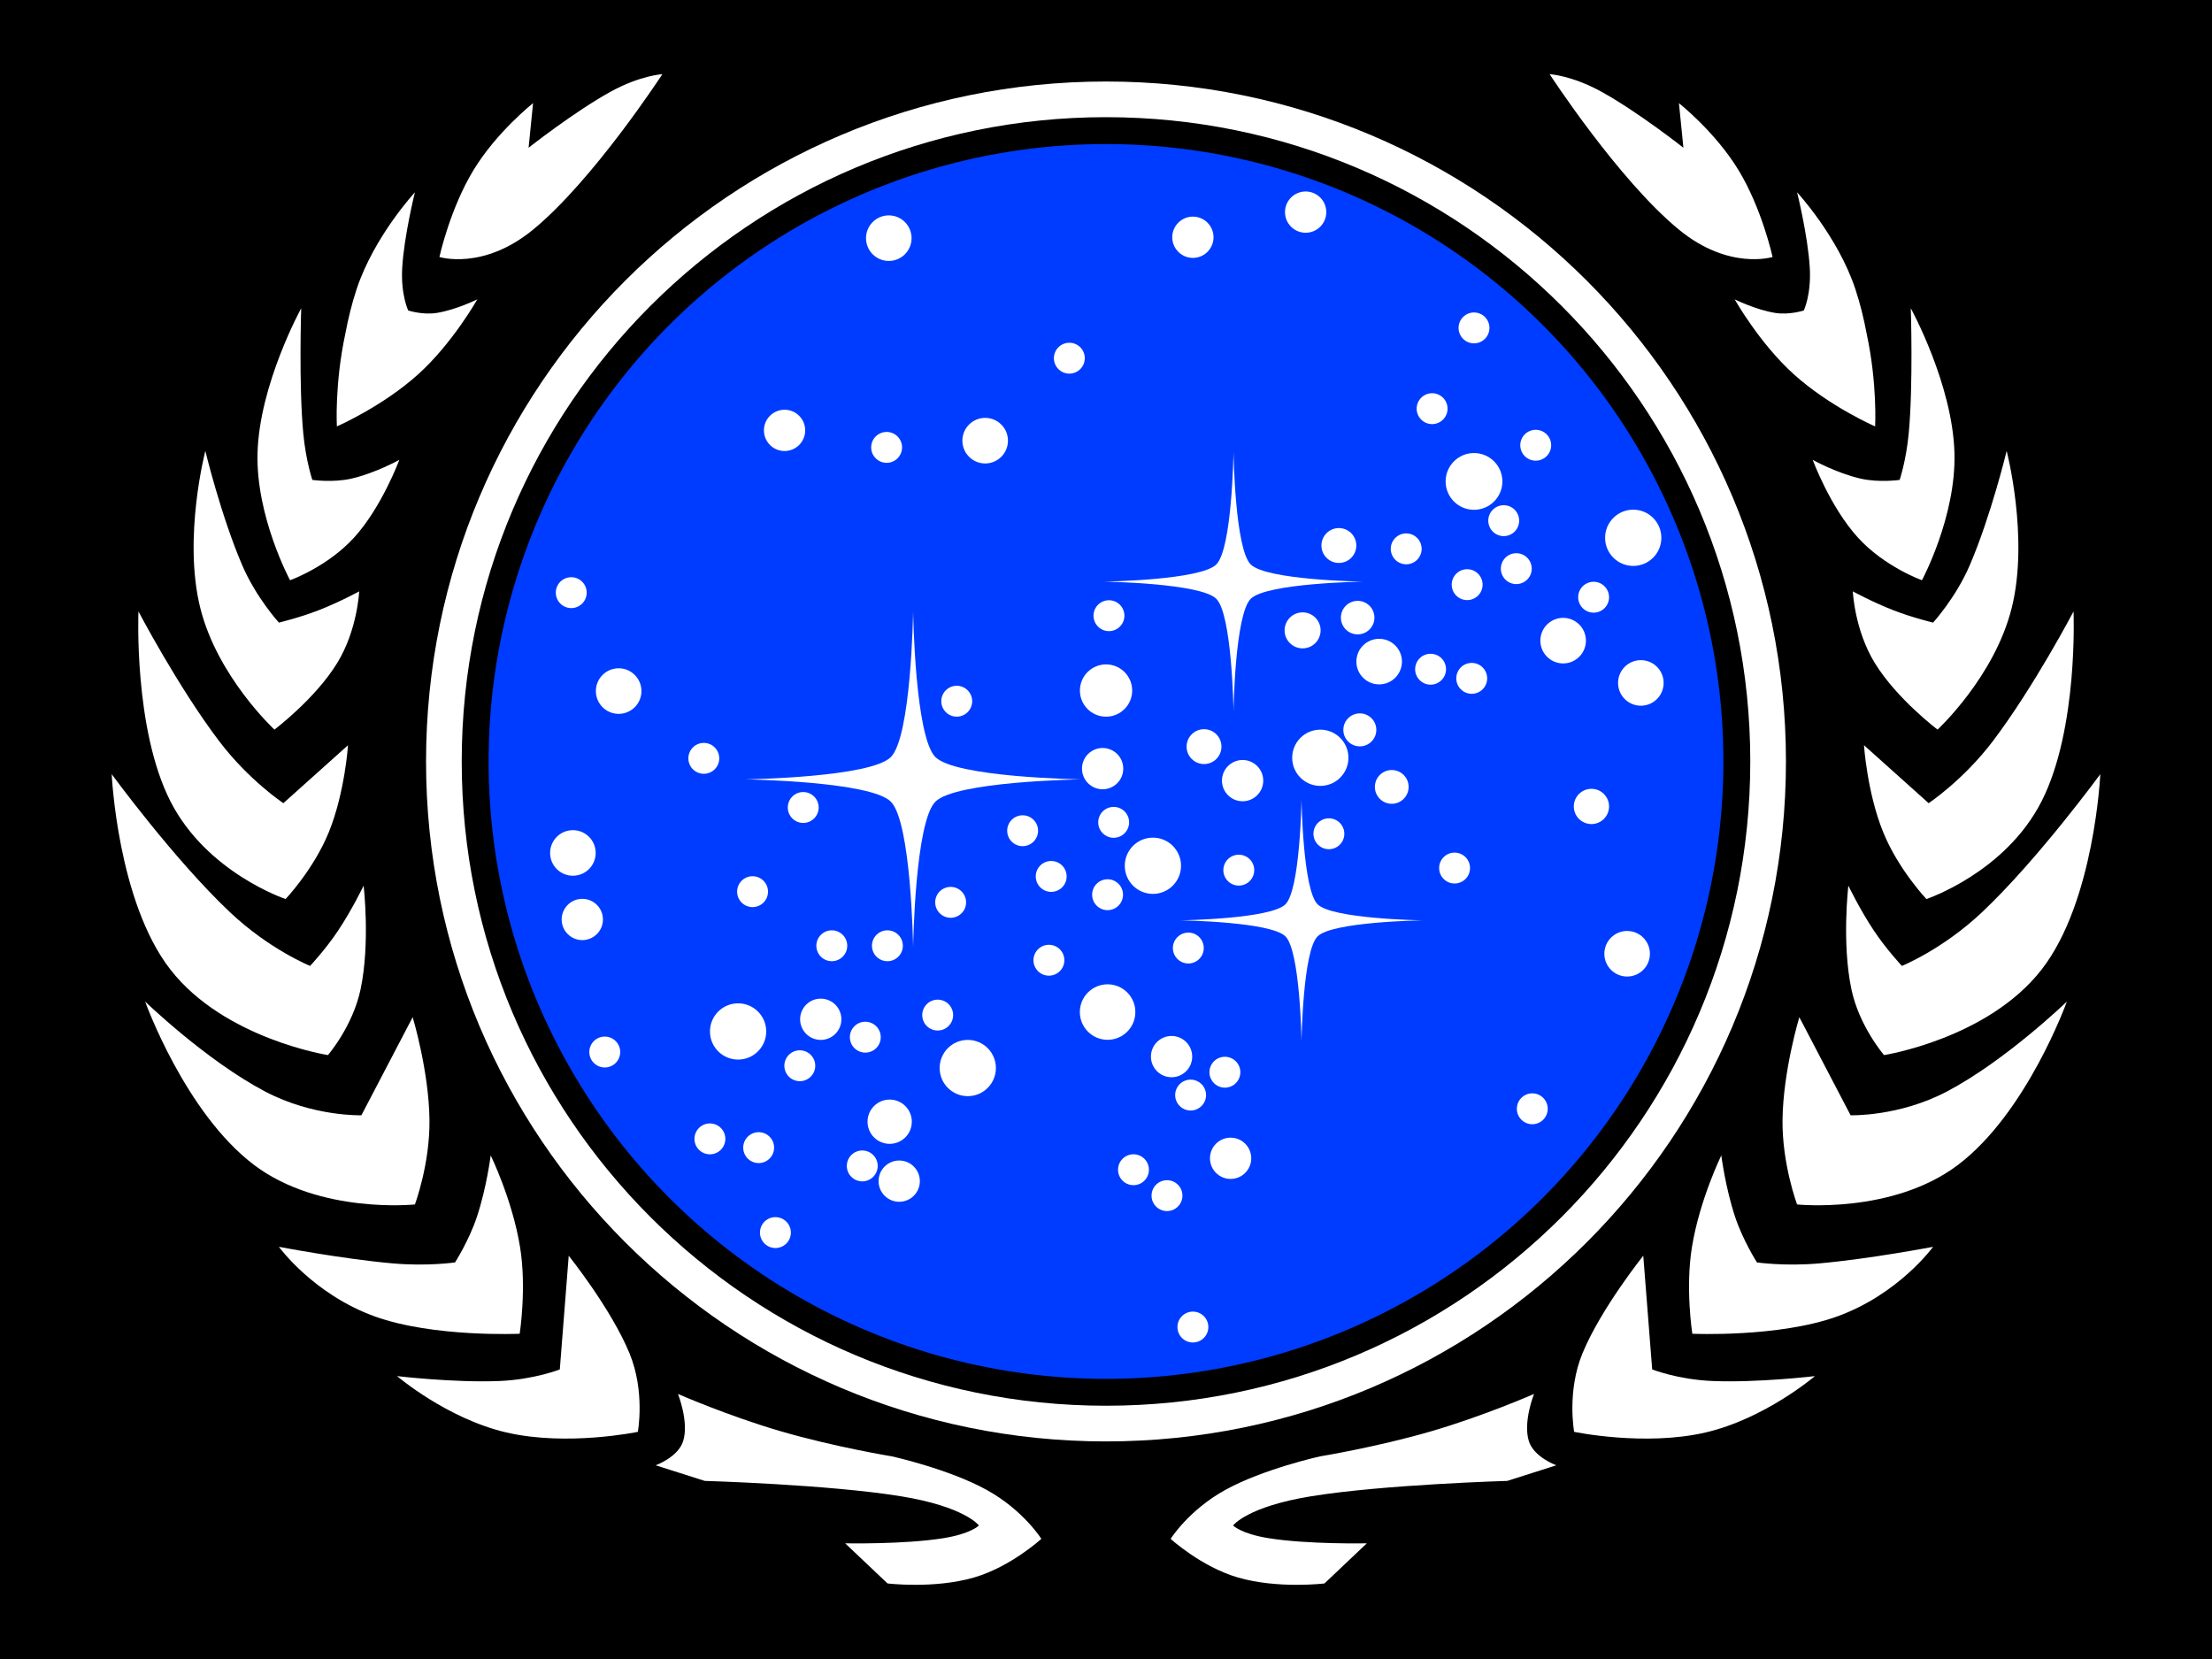 <?xml version="1.0" encoding="UTF-8" standalone="no"?>
<!-- Created with Inkscape (http://www.inkscape.org/) -->
<svg xmlns:svg="http://www.w3.org/2000/svg" xmlns="http://www.w3.org/2000/svg" version="1.0" width="400" height="300" viewBox="0 0 797.02 597.764" id="svg2" xml:space="preserve"><defs id="defs343"/>
<g style="display:none" id="Layer_1">
	<path d="M 403.51,414.882 C 407.376,414.882 410.51,418.016 410.51,421.882 C 410.51,425.748 407.376,428.882 403.51,428.882 C 399.644,428.882 396.51,425.748 396.51,421.882 C 396.51,418.016 399.644,414.882 403.51,414.882 z " style="fill:white;stroke:black;display:inline" id="path5"/>
	<path d="M 452.51,389.882 C 456.376,389.882 459.51,393.016 459.51,396.882 C 459.51,400.748 456.376,403.882 452.51,403.882 C 448.644,403.882 445.51,400.748 445.51,396.882 C 445.51,393.016 448.644,389.882 452.51,389.882 z " style="fill:white;stroke:black;display:inline" id="path7"/>
	<path d="M 372.51,423.882 C 376.376,423.882 379.51,427.016 379.51,430.882 C 379.51,434.748 376.376,437.882 372.51,437.882 C 368.644,437.882 365.51,434.748 365.51,430.882 C 365.51,427.016 368.644,423.882 372.51,423.882 z " style="fill:white;stroke:black;display:inline" id="path9"/>
	<path d="M 453.51,353.882 C 457.376,353.882 460.51,357.016 460.51,360.882 C 460.51,364.748 457.376,367.882 453.51,367.882 C 449.644,367.882 446.51,364.748 446.51,360.882 C 446.51,357.016 449.644,353.882 453.51,353.882 z " style="fill:white;stroke:black;display:inline" id="path11"/>
	<path d="M 478.51,239.882 C 482.376,239.882 485.51,243.016 485.51,246.882 C 485.51,250.748 482.376,253.882 478.51,253.882 C 474.644,253.882 471.51,250.748 471.51,246.882 C 471.51,243.016 474.644,239.882 478.51,239.882 z " style="fill:white;stroke:black;display:inline" id="path13"/>
	<path d="M 637.51,266.882 C 641.376,266.882 644.51,270.016 644.51,273.882 C 644.51,277.748 641.376,280.882 637.51,280.882 C 633.644,280.882 630.51,277.748 630.51,273.882 C 630.51,270.016 633.644,266.882 637.51,266.882 z " style="fill:white;stroke:black;display:inline" id="path15"/>
	<path d="M 381.51,165.882 C 385.376,165.882 388.51,169.016 388.51,172.882 C 388.51,176.748 385.376,179.882 381.51,179.882 C 377.644,179.882 374.51,176.748 374.51,172.882 C 374.51,169.016 377.644,165.882 381.51,165.882 z " style="fill:white;stroke:black;display:inline" id="path17"/>
	<path d="M 489.51,481.882 C 493.376,481.882 496.51,485.016 496.51,488.882 C 496.51,492.748 493.376,495.882 489.51,495.882 C 485.644,495.882 482.51,492.748 482.51,488.882 C 482.51,485.016 485.644,481.882 489.51,481.882 z " style="fill:white;stroke:black;display:inline" id="path19"/>
	<path d="M 461.51,126.882 C 465.376,126.882 468.51,130.016 468.51,133.882 C 468.51,137.748 465.376,140.882 461.51,140.882 C 457.644,140.882 454.51,137.748 454.51,133.882 C 454.51,130.016 457.644,126.882 461.51,126.882 z " style="fill:white;stroke:black;display:inline" id="path21"/>
	<path d="M 635.51,225.882 C 639.376,225.882 642.51,229.016 642.51,232.882 C 642.51,236.748 639.376,239.882 635.51,239.882 C 631.644,239.882 628.51,236.748 628.51,232.882 C 628.51,229.016 631.644,225.882 635.51,225.882 z " style="fill:white;stroke:black;display:inline" id="path23"/>
	<path d="M 609.51,210.882 C 613.376,210.882 616.51,214.016 616.51,217.882 C 616.51,221.748 613.376,224.882 609.51,224.882 C 605.644,224.882 602.51,221.748 602.51,217.882 C 602.51,214.016 605.644,210.882 609.51,210.882 z " style="fill:white;stroke:black;display:inline" id="path25"/>
	<path d="M 620.51,148.882 C 624.376,148.882 627.51,152.016 627.51,155.882 C 627.51,159.748 624.376,162.882 620.51,162.882 C 616.644,162.882 613.51,159.748 613.51,155.882 C 613.51,152.016 616.644,148.882 620.51,148.882 z " style="fill:white;stroke:black;display:inline" id="path27"/>
	<path d="M 651.51,197.882 C 655.376,197.882 658.51,201.016 658.51,204.882 C 658.51,208.748 655.376,211.882 651.51,211.882 C 647.644,211.882 644.51,208.748 644.51,204.882 C 644.51,201.016 647.644,197.882 651.51,197.882 z " style="fill:white;stroke:black;display:inline" id="path29"/>
	<path d="M 665.51,164.882 C 669.376,164.882 672.51,168.016 672.51,171.882 C 672.51,175.748 669.376,178.882 665.51,178.882 C 661.644,178.882 658.51,175.748 658.51,171.882 C 658.51,168.016 661.644,164.882 665.51,164.882 z " style="fill:white;stroke:black;display:inline" id="path31"/>
	<path d="M 638.51,113.882 C 642.376,113.882 645.51,117.016 645.51,120.882 C 645.51,124.748 642.376,127.882 638.51,127.882 C 634.644,127.882 631.51,124.748 631.51,120.882 C 631.51,117.016 634.644,113.882 638.51,113.882 z " style="fill:white;stroke:black;display:inline" id="path33"/>
	<path d="M 358.51,383.882 C 362.376,383.882 365.51,387.016 365.51,390.882 C 365.51,394.748 362.376,397.882 358.51,397.882 C 354.644,397.882 351.51,394.748 351.51,390.882 C 351.51,387.016 354.644,383.882 358.51,383.882 z " style="fill:white;stroke:black;display:inline" id="path35"/>
	<path d="M 417.26,431.382 C 424.578,431.382 430.51,437.315 430.51,444.632 C 430.51,451.949 424.578,457.882 417.26,457.882 C 409.942,457.882 404.01,451.949 404.01,444.632 C 404.01,437.315 409.941,431.382 417.26,431.382 z " style="fill:white;stroke:black;display:inline" id="path37"/>
	<path d="M 316.26,415.382 C 323.578,415.382 329.51,421.315 329.51,428.632 C 329.51,435.949 323.578,441.882 316.26,441.882 C 308.942,441.882 303.01,435.949 303.01,428.632 C 303.01,421.315 308.942,415.382 316.26,415.382 z " style="fill:white;stroke:black;display:inline" id="path39"/>
	<path d="M 571.26,296.382 C 578.026,296.382 583.51,301.866 583.51,308.632 C 583.51,315.398 578.026,320.882 571.26,320.882 C 564.494,320.882 559.01,315.398 559.01,308.632 C 559.01,301.866 564.494,296.382 571.26,296.382 z " style="fill:white;stroke:black;display:inline" id="path41"/>
	<path d="M 264.01,269.882 C 269.257,269.882 273.51,274.135 273.51,279.382 C 273.51,284.629 269.257,288.882 264.01,288.882 C 258.763,288.882 254.51,284.629 254.51,279.382 C 254.51,274.135 258.763,269.882 264.01,269.882 z " style="fill:white;stroke:black;display:inline" id="path43"/>
	<path d="M 337.01,155.882 C 342.257,155.882 346.51,160.135 346.51,165.382 C 346.51,170.629 342.257,174.882 337.01,174.882 C 331.763,174.882 327.51,170.629 327.51,165.382 C 327.51,160.135 331.763,155.882 337.01,155.882 z " style="fill:white;stroke:black;display:inline" id="path45"/>
	<path d="M 382.51,70.882 C 388.033,70.882 392.51,75.359 392.51,80.882 C 392.51,86.405 388.033,90.882 382.51,90.882 C 376.987,90.882 372.51,86.405 372.51,80.882 C 372.51,75.359 376.987,70.882 382.51,70.882 z " style="fill:white;stroke:black;display:inline" id="path47"/>
	<path d="M 243.01,229.882 C 246.6,229.882 249.51,232.792 249.51,236.382 C 249.51,239.972 246.6,242.882 243.01,242.882 C 239.42,242.882 236.51,239.972 236.51,236.382 C 236.51,232.792 239.42,229.882 243.01,229.882 z " style="fill:white;stroke:black;display:inline" id="path49"/>
	<path d="M 497.51,343.882 C 504.137,343.882 509.51,349.255 509.51,355.882 C 509.51,362.509 504.137,367.882 497.51,367.882 C 490.883,367.882 485.51,362.509 485.51,355.882 C 485.51,349.255 490.883,343.882 497.51,343.882 z " style="fill:white;stroke:black;display:inline" id="path51"/>
	<path d="M 478.01,361.882 C 481.6,361.882 484.51,364.792 484.51,368.382 C 484.51,371.972 481.6,374.882 478.01,374.882 C 474.42,374.882 471.51,371.972 471.51,368.382 C 471.51,364.792 474.42,361.882 478.01,361.882 z " style="fill:white;stroke:black;display:inline" id="path53"/>
	<path d="M 477.51,268.882 C 483.585,268.882 488.51,273.807 488.51,279.882 C 488.51,285.957 483.585,290.882 477.51,290.882 C 471.435,290.882 466.51,285.957 466.51,279.882 C 466.51,273.807 471.435,268.882 477.51,268.882 z " style="fill:white;stroke:black;display:inline" id="path55"/>
	<path d="M 520.51,295.882 C 524.928,295.882 528.51,299.464 528.51,303.882 C 528.51,308.3 524.928,311.882 520.51,311.882 C 516.092,311.882 512.51,308.3 512.51,303.882 C 512.51,299.464 516.092,295.882 520.51,295.882 z " style="fill:white;stroke:black;display:inline" id="path57"/>
	<path d="M 537.51,309.882 C 542.481,309.882 546.51,313.911 546.51,318.882 C 546.51,323.853 542.481,327.882 537.51,327.882 C 532.539,327.882 528.51,323.853 528.51,318.882 C 528.51,313.911 532.539,309.882 537.51,309.882 z " style="fill:white;stroke:black;display:inline" id="path59"/>
	<path d="M 381.01,384.882 C 385.152,384.882 388.51,388.239 388.51,392.382 C 388.51,396.525 385.152,399.882 381.01,399.882 C 376.868,399.882 373.51,396.525 373.51,392.382 C 373.51,388.239 376.868,384.882 381.01,384.882 z " style="fill:white;stroke:black;display:inline" id="path61"/>
	<path d="M 409.51,364.882 C 413.376,364.882 416.51,368.016 416.51,371.882 C 416.51,375.748 413.376,378.882 409.51,378.882 C 405.644,378.882 402.51,375.748 402.51,371.882 C 402.51,368.016 405.644,364.882 409.51,364.882 z " style="fill:white;stroke:black;display:inline" id="path63"/>
	<path d="M 441.01,333.882 C 444.6,333.882 447.51,336.792 447.51,340.382 C 447.51,343.972 444.6,346.882 441.01,346.882 C 437.42,346.882 434.51,343.972 434.51,340.382 C 434.51,336.792 437.42,333.882 441.01,333.882 z " style="fill:white;stroke:black;display:inline" id="path65"/>
	<path d="M 476.01,303.882 C 481.256,303.882 485.51,308.136 485.51,313.382 C 485.51,318.628 481.256,322.882 476.01,322.882 C 470.764,322.882 466.51,318.628 466.51,313.382 C 466.51,308.136 470.764,303.882 476.01,303.882 z " style="fill:white;stroke:black;display:inline" id="path67"/>
	<path d="M 423.51,159.882 C 429.033,159.882 433.51,164.359 433.51,169.882 C 433.51,175.405 429.033,179.882 423.51,179.882 C 417.987,179.882 413.51,175.405 413.51,169.882 C 413.51,164.359 417.986,159.882 423.51,159.882 z " style="fill:white;stroke:black;display:inline" id="path69"/>
	<path d="M 301.51,301.882 C 305.376,301.882 308.51,305.016 308.51,308.882 C 308.51,312.748 305.376,315.882 301.51,315.882 C 297.644,315.882 294.51,312.748 294.51,308.882 C 294.51,305.016 297.644,301.882 301.51,301.882 z " style="fill:white;stroke:black;display:inline" id="path71"/>
	<path d="M 345.01,323.882 C 348.6,323.882 351.51,326.792 351.51,330.382 C 351.51,333.972 348.6,336.882 345.01,336.882 C 341.42,336.882 338.51,333.972 338.51,330.382 C 338.51,326.792 341.42,323.882 345.01,323.882 z " style="fill:white;stroke:black;display:inline" id="path73"/>
	<path d="M 323.01,360.882 C 326.6,360.882 329.51,363.792 329.51,367.382 C 329.51,370.972 326.6,373.882 323.01,373.882 C 319.42,373.882 316.51,370.972 316.51,367.382 C 316.51,363.792 319.42,360.882 323.01,360.882 z " style="fill:white;stroke:black;display:inline" id="path75"/>
	<path d="M 244.01,340.882 C 249.809,340.882 254.51,345.583 254.51,351.382 C 254.51,357.181 249.809,361.882 244.01,361.882 C 238.211,361.882 233.51,357.181 233.51,351.382 C 233.51,345.583 238.211,340.882 244.01,340.882 z " style="fill:white;stroke:black;display:inline" id="path77"/>
	<path d="M 249.01,369.882 C 254.257,369.882 258.51,374.135 258.51,379.382 C 258.51,384.629 254.257,388.882 249.01,388.882 C 243.763,388.882 239.51,384.629 239.51,379.382 C 239.51,374.135 243.763,369.882 249.01,369.882 z " style="fill:white;stroke:black;display:inline" id="path79"/>
	<path d="M 412.51,277.882 C 415.823,277.882 418.51,280.569 418.51,283.882 C 418.51,287.195 415.823,289.882 412.51,289.882 C 409.197,289.882 406.51,287.195 406.51,283.882 C 406.51,280.569 409.196,277.882 412.51,277.882 z " style="fill:white;stroke:black;display:inline" id="path81"/>
	<path d="M 597.01,257.882 C 602.256,257.882 606.51,262.135 606.51,267.382 C 606.51,272.629 602.256,276.882 597.01,276.882 C 591.763,276.882 587.51,272.629 587.51,267.382 C 587.51,262.135 591.763,257.882 597.01,257.882 z " style="fill:white;stroke:black;display:inline" id="path83"/>
	<path d="M 588.01,239.882 C 592.153,239.882 595.51,243.24 595.51,247.382 C 595.51,251.524 592.153,254.882 588.01,254.882 C 583.867,254.882 580.51,251.524 580.51,247.382 C 580.51,243.24 583.867,239.882 588.01,239.882 z " style="fill:white;stroke:black;display:inline" id="path85"/>
	<path d="M 563.51,244.882 C 567.928,244.882 571.51,248.464 571.51,252.882 C 571.51,257.3 567.928,260.882 563.51,260.882 C 559.092,260.882 555.51,257.3 555.51,252.882 C 555.51,248.464 559.092,244.882 563.51,244.882 z " style="fill:white;stroke:black;display:inline" id="path87"/>
	<path d="M 515.51,72.882 C 519.928,72.882 523.51,76.464 523.51,80.882 C 523.51,85.3 519.928,88.882 515.51,88.882 C 511.092,88.882 507.51,85.3 507.51,80.882 C 507.51,76.464 511.092,72.882 515.51,72.882 z " style="fill:white;stroke:black;display:inline" id="path89"/>
	<path d="M 565.51,61.882 C 569.928,61.882 573.51,65.464 573.51,69.882 C 573.51,74.3 569.928,77.882 565.51,77.882 C 561.092,77.882 557.51,74.3 557.51,69.882 C 557.51,65.464 561.092,61.882 565.51,61.882 z " style="fill:white;stroke:black;display:inline" id="path91"/>
	<path d="M 480.51,330.882 C 483.823,330.882 486.51,333.569 486.51,336.882 C 486.51,340.195 483.823,342.882 480.51,342.882 C 477.197,342.882 474.51,340.195 474.51,336.882 C 474.51,333.569 477.196,330.882 480.51,330.882 z " style="fill:white;stroke:black;display:inline" id="path93"/>
	<path d="M 588.01,288.882 C 592.153,288.882 595.51,292.24 595.51,296.382 C 595.51,300.525 592.153,303.882 588.01,303.882 C 583.867,303.882 580.51,300.525 580.51,296.382 C 580.51,292.24 583.867,288.882 588.01,288.882 z " style="fill:white;stroke:black;display:inline" id="path95"/>
	<path d="M 602.01,313.882 C 606.153,313.882 609.51,317.239 609.51,321.382 C 609.51,325.525 606.153,328.882 602.01,328.882 C 597.867,328.882 594.51,325.525 594.51,321.382 C 594.51,317.239 597.867,313.882 602.01,313.882 z " style="fill:white;stroke:black;display:inline" id="path97"/>
	<path d="M 579.51,207.882 C 583.928,207.882 587.51,211.464 587.51,215.882 C 587.51,220.3 583.928,223.882 579.51,223.882 C 575.092,223.882 571.51,220.3 571.51,215.882 C 571.51,211.464 575.092,207.882 579.51,207.882 z " style="fill:white;stroke:black;display:inline" id="path99"/>
	<path d="M 638.01,175.882 C 643.809,175.882 648.51,180.583 648.51,186.382 C 648.51,192.181 643.809,196.882 638.01,196.882 C 632.211,196.882 627.51,192.181 627.51,186.382 C 627.51,180.583 632.211,175.882 638.01,175.882 z " style="fill:white;stroke:black;display:inline" id="path101"/>
	<path d="M 352.51,413.882 C 358.033,413.882 362.51,418.36 362.51,423.882 C 362.51,429.404 358.033,433.882 352.51,433.882 C 346.987,433.882 342.51,429.404 342.51,423.882 C 342.51,418.36 346.987,413.882 352.51,413.882 z " style="fill:white;stroke:black;display:inline" id="path103"/>
	<path d="M 343.51,437.882 C 346.823,437.882 349.51,440.569 349.51,443.882 C 349.51,447.195 346.823,449.882 343.51,449.882 C 340.197,449.882 337.51,447.195 337.51,443.882 C 337.51,440.569 340.196,437.882 343.51,437.882 z " style="fill:white;stroke:black;display:inline" id="path105"/>
	<path d="M 259.01,430.882 C 262.6,430.882 265.51,433.792 265.51,437.382 C 265.51,440.972 262.6,443.882 259.01,443.882 C 255.42,443.882 252.51,440.972 252.51,437.382 C 252.51,433.792 255.42,430.882 259.01,430.882 z " style="fill:white;stroke:black;display:inline" id="path107"/>
	<path d="M 382.51,457.882 C 388.033,457.882 392.51,462.36 392.51,467.882 C 392.51,473.404 388.033,477.882 382.51,477.882 C 376.987,477.882 372.51,473.404 372.51,467.882 C 372.51,462.36 376.987,457.882 382.51,457.882 z " style="fill:white;stroke:black;display:inline" id="path109"/>
	<path d="M 325.01,471.882 C 328.6,471.882 331.51,474.792 331.51,478.382 C 331.51,481.972 328.6,484.882 325.01,484.882 C 321.42,484.882 318.51,481.972 318.51,478.382 C 318.51,474.792 321.42,471.882 325.01,471.882 z " style="fill:white;stroke:black;display:inline" id="path111"/>
	<path d="M 304.01,468.882 C 307.6,468.882 310.51,471.792 310.51,475.382 C 310.51,478.972 307.6,481.882 304.01,481.882 C 300.42,481.882 297.51,478.972 297.51,475.382 C 297.51,471.792 300.42,468.882 304.01,468.882 z " style="fill:white;stroke:black;display:inline" id="path113"/>
	<path d="M 371.01,479.882 C 374.6,479.882 377.51,482.792 377.51,486.382 C 377.51,489.972 374.6,492.882 371.01,492.882 C 367.42,492.882 364.51,489.972 364.51,486.382 C 364.51,482.792 367.42,479.882 371.01,479.882 z " style="fill:white;stroke:black;display:inline" id="path115"/>
	<path d="M 387.01,485.882 C 391.704,485.882 395.51,489.688 395.51,494.382 C 395.51,499.076 391.704,502.882 387.01,502.882 C 382.316,502.882 378.51,499.076 378.51,494.382 C 378.51,489.688 382.315,485.882 387.01,485.882 z " style="fill:white;stroke:black;display:inline" id="path117"/>
	<path d="M 333.01,509.882 C 336.6,509.882 339.51,512.792 339.51,516.382 C 339.51,519.972 336.6,522.882 333.01,522.882 C 329.42,522.882 326.51,519.972 326.51,516.382 C 326.51,512.792 329.42,509.882 333.01,509.882 z " style="fill:white;stroke:black;display:inline" id="path119"/>
	<path d="M 536.01,351.882 C 539.6,351.882 542.51,354.792 542.51,358.382 C 542.51,361.972 539.6,364.882 536.01,364.882 C 532.42,364.882 529.51,361.972 529.51,358.382 C 529.51,354.792 532.42,351.882 536.01,351.882 z " style="fill:white;stroke:black;display:inline" id="path121"/>
	<path d="M 478.01,407.882 C 484.913,407.882 490.51,413.479 490.51,420.382 C 490.51,427.285 484.913,432.882 478.01,432.882 C 471.106,432.882 465.51,427.285 465.51,420.382 C 465.51,413.479 471.105,407.882 478.01,407.882 z " style="fill:white;stroke:black;display:inline" id="path123"/>
	<path d="M 507.01,430.882 C 511.704,430.882 515.51,434.688 515.51,439.382 C 515.51,444.076 511.704,447.882 507.01,447.882 C 502.316,447.882 498.51,444.076 498.51,439.382 C 498.51,434.688 502.315,430.882 507.01,430.882 z " style="fill:white;stroke:black;display:inline" id="path125"/>
	<path d="M 513.51,384.882 C 517.376,384.882 520.51,388.016 520.51,391.882 C 520.51,395.748 517.376,398.882 513.51,398.882 C 509.644,398.882 506.51,395.748 506.51,391.882 C 506.51,388.016 509.644,384.882 513.51,384.882 z " style="fill:white;stroke:black;display:inline" id="path127"/>
	<path d="M 575.01,334.882 C 578.6,334.882 581.51,337.792 581.51,341.382 C 581.51,344.972 578.6,347.882 575.01,347.882 C 571.42,347.882 568.51,344.972 568.51,341.382 C 568.51,337.792 571.42,334.882 575.01,334.882 z " style="fill:white;stroke:black;display:inline" id="path129"/>
	<path d="M 514.51,449.882 C 517.823,449.882 520.51,452.569 520.51,455.882 C 520.51,459.195 517.823,461.882 514.51,461.882 C 511.197,461.882 508.51,459.195 508.51,455.882 C 508.51,452.569 511.196,449.882 514.51,449.882 z " style="fill:white;stroke:black;display:inline" id="path131"/>
	<path d="M 529.51,439.882 C 533.376,439.882 536.51,443.016 536.51,446.882 C 536.51,450.748 533.376,453.882 529.51,453.882 C 525.644,453.882 522.51,450.748 522.51,446.882 C 522.51,443.016 525.644,439.882 529.51,439.882 z " style="fill:white;stroke:black;display:inline" id="path133"/>
	<path d="M 504.01,493.882 C 507.6,493.882 510.51,496.792 510.51,500.382 C 510.51,503.972 507.6,506.882 504.01,506.882 C 500.42,506.882 497.51,503.972 497.51,500.382 C 497.51,496.792 500.42,493.882 504.01,493.882 z " style="fill:white;stroke:black;display:inline" id="path135"/>
	<path d="M 532.01,474.882 C 537.256,474.882 541.51,479.135 541.51,484.382 C 541.51,489.629 537.256,493.882 532.01,493.882 C 526.763,493.882 522.51,489.629 522.51,484.382 C 522.51,479.135 526.763,474.882 532.01,474.882 z " style="fill:white;stroke:black;display:inline" id="path137"/>
	<path d="M 515.51,550.882 C 519.376,550.882 522.51,554.016 522.51,557.882 C 522.51,561.748 519.376,564.882 515.51,564.882 C 511.644,564.882 508.51,561.748 508.51,557.882 C 508.51,554.016 511.644,550.882 515.51,550.882 z " style="fill:white;stroke:black;display:inline" id="path139"/>
	<path d="M 619.51,262.882 C 623.376,262.882 626.51,266.016 626.51,269.882 C 626.51,273.748 623.376,276.882 619.51,276.882 C 615.644,276.882 612.51,273.748 612.51,269.882 C 612.51,266.016 615.644,262.882 619.51,262.882 z " style="fill:white;stroke:black;display:inline" id="path141"/>
	<path d="M 630.01,348.882 C 634.153,348.882 637.51,352.239 637.51,356.382 C 637.51,360.525 634.153,363.882 630.01,363.882 C 625.867,363.882 622.51,360.525 622.51,356.382 C 622.51,352.239 625.867,348.882 630.01,348.882 z " style="fill:white;stroke:black;display:inline" id="path143"/>
	<path d="M 690.51,321.882 C 694.928,321.882 698.51,325.464 698.51,329.882 C 698.51,334.3 694.928,337.882 690.51,337.882 C 686.092,337.882 682.51,334.3 682.51,329.882 C 682.51,325.464 686.092,321.882 690.51,321.882 z " style="fill:white;stroke:black;display:inline" id="path145"/>
	<path d="M 657.01,218.882 C 661.153,218.882 664.51,222.24 664.51,226.382 C 664.51,230.524 661.153,233.882 657.01,233.882 C 652.867,233.882 649.51,230.524 649.51,226.382 C 649.51,222.24 652.867,218.882 657.01,218.882 z " style="fill:white;stroke:black;display:inline" id="path147"/>
	<path d="M 708.01,200.882 C 714.362,200.882 719.51,206.031 719.51,212.382 C 719.51,218.734 714.362,223.882 708.01,223.882 C 701.658,223.882 696.51,218.734 696.51,212.382 C 696.51,206.031 701.658,200.882 708.01,200.882 z " style="fill:white;stroke:black;display:inline" id="path149"/>
	<path d="M 691.01,230.882 C 695.153,230.882 698.51,234.24 698.51,238.382 C 698.51,242.524 695.153,245.882 691.01,245.882 C 686.867,245.882 683.51,242.524 683.51,238.382 C 683.51,234.24 686.867,230.882 691.01,230.882 z " style="fill:white;stroke:black;display:inline" id="path151"/>
	<path d="M 678.01,247.882 C 683.256,247.882 687.51,252.135 687.51,257.382 C 687.51,262.629 683.256,266.882 678.01,266.882 C 672.763,266.882 668.51,262.629 668.51,257.382 C 668.51,252.135 672.763,247.882 678.01,247.882 z " style="fill:white;stroke:black;display:inline" id="path153"/>
	<path d="M 712.01,266.882 C 717.256,266.882 721.51,271.135 721.51,276.382 C 721.51,281.629 717.256,285.882 712.01,285.882 C 706.763,285.882 702.51,281.629 702.51,276.382 C 702.51,271.135 706.763,266.882 712.01,266.882 z " style="fill:white;stroke:black;display:inline" id="path155"/>
	<path d="M 705.01,383.882 C 710.809,383.882 715.51,388.583 715.51,394.382 C 715.51,400.181 710.809,404.882 705.01,404.882 C 699.211,404.882 694.51,400.181 694.51,394.382 C 694.51,388.583 699.211,383.882 705.01,383.882 z " style="fill:white;stroke:black;display:inline" id="path157"/>
	<path d="M 664.01,454.882 C 668.153,454.882 671.51,458.239 671.51,462.382 C 671.51,466.525 668.153,469.882 664.01,469.882 C 659.867,469.882 656.51,466.525 656.51,462.382 C 656.51,458.239 659.867,454.882 664.01,454.882 z " style="fill:white;stroke:black;display:inline" id="path159"/>
</g>

<g transform="matrix(1,0,0,1,0,-7.481476e-5)" style="overflow:visible" id="Layer_2">
	<rect width="797.02" height="597.764" x="0" y="0" id="rect162"/>
	<g id="g164">
		<g id="g166">
			<path d="M 192.053,82.759 C 213.826,64.904 238.658,26.725 238.658,26.725 C 238.658,26.725 230.704,27.164 220.098,32.997 C 206.893,40.26 190.462,53.233 190.462,53.233 L 192.069,37.168 C 192.069,37.168 178.985,47.533 170.636,61.248 C 162.117,75.243 158.331,92.595 158.331,92.595 C 158.331,92.595 174.016,97.549 192.053,82.759 z M 150.759,134.789 C 163.116,123.607 171.987,107.856 171.987,107.856 C 171.987,107.856 164.44,111.612 157.41,112.746 C 152.301,113.571 147.086,111.872 147.086,111.872 C 147.086,111.872 144.374,106.219 144.92,96.578 C 145.569,85.095 149.495,69.299 149.495,69.299 C 149.495,69.299 134.86,85.089 128.53,104.08 C 126.752,109.413 125.42,114.957 124.414,120.327 C 120.537,138.39 121.38,153.641 121.38,153.641 C 121.38,153.641 137.826,146.489 150.759,134.789 z M 127.627,193.644 C 137.657,182.59 143.872,165.692 143.872,165.692 C 143.872,165.692 135.378,170.432 126.647,172.448 C 120.002,173.981 112.545,172.922 112.545,172.922 C 112.545,172.922 110.211,166.047 109.281,156.21 C 107.623,138.676 108.528,111.069 108.528,111.069 C 108.528,111.069 93.418,138.533 92.792,163.351 C 92.214,186.25 104.513,209.068 104.513,209.068 C 104.513,209.068 117.985,204.27 127.627,193.644 z M 98.888,262.888 C 98.888,262.888 113.582,251.808 121.512,238.87 C 128.82,226.948 129.413,213.085 129.413,213.085 C 129.413,213.085 122.326,216.957 114.788,219.888 C 107.895,222.569 100.495,224.331 100.495,224.331 C 100.495,224.331 92.296,215.377 87.254,203.613 C 79.603,185.758 73.987,162.48 73.987,162.48 C 73.987,162.48 65.864,193.651 72.144,218.973 C 78.314,243.85 98.888,262.888 98.888,262.888 z M 102.905,323.936 C 102.905,323.936 113.037,313.254 118.498,299.796 C 124.273,285.564 125.397,268.51 125.397,268.51 L 102.102,289.395 C 102.102,289.395 89.587,281.104 78.837,266.881 C 64.116,247.403 49.889,220.314 49.889,220.314 C 49.889,220.314 48.096,262.706 61.457,288.819 C 74.603,314.514 102.905,323.936 102.905,323.936 z M 118.167,380.165 C 118.167,380.165 127.112,369.806 129.919,356.47 C 133.453,339.684 131.019,319.116 131.019,319.116 C 131.019,319.116 126.945,327.639 121.75,335.429 C 117.375,341.991 111.74,348.034 111.74,348.034 C 111.74,348.034 97.134,342.153 82.873,328.701 C 62.802,309.771 40.249,278.951 40.249,278.951 C 40.249,278.951 42.329,324.916 61.439,349.402 C 80.883,374.315 118.167,380.165 118.167,380.165 z M 149.495,433.984 C 149.495,433.984 154.937,419.491 154.745,403.464 C 154.535,385.83 148.692,366.51 148.692,366.51 L 130.216,401.854 C 130.216,401.854 112.864,402.411 95.528,393.296 C 74.301,382.135 52.299,360.886 52.299,360.886 C 52.299,360.886 66.698,401.059 91.644,419.821 C 115.261,437.582 149.495,433.984 149.495,433.984 z M 187.249,480.574 C 187.249,480.574 189.806,464.24 187.387,449.355 C 184.609,432.263 176.806,416.313 176.806,416.313 C 176.806,416.313 175.327,427.984 171.826,438.482 C 168.965,447.068 163.953,454.869 163.953,454.869 C 163.953,454.869 154.05,456.332 141.432,455.214 C 123.331,453.61 100.495,449.247 100.495,449.247 C 100.495,449.247 112.828,466.308 135.038,474.329 C 156.177,481.961 187.249,480.574 187.249,480.574 z M 204.921,452.459 L 201.708,493.426 C 201.708,493.426 192.402,497.087 179.993,497.598 C 163.636,498.27 143.069,495.835 143.069,495.835 C 143.069,495.835 161.06,511.187 182.503,516.149 C 204.431,521.227 229.823,515.918 229.823,515.918 C 229.823,515.918 232.532,501.432 226.808,487.581 C 220.151,471.479 204.921,452.459 204.921,452.459 z M 355.549,536.854 C 341.827,529.276 321.395,524.754 321.395,524.754 C 321.395,524.754 300.817,521.397 281.295,515.702 C 262.266,510.151 244.281,502.262 244.281,502.262 C 244.281,502.262 248.319,512.313 246.148,519.263 C 244.336,525.06 236.249,527.967 236.249,527.967 L 253.92,533.59 C 253.92,533.59 298.536,534.888 324.622,539.131 C 347.76,542.894 352.723,549.654 352.723,549.654 C 352.723,549.654 349.898,552.624 339.959,554.226 C 325.769,556.515 304.526,556.08 304.526,556.08 L 319.788,570.539 C 319.788,570.539 336.515,572.583 350.96,568.396 C 364.173,564.566 375.214,554.473 375.214,554.473 C 375.214,554.473 368.727,544.13 355.549,536.854 z M 604.967,82.759 C 623.004,97.549 638.688,92.593 638.688,92.593 C 638.688,92.593 634.902,75.241 626.384,61.246 C 618.035,47.531 604.951,37.166 604.951,37.166 L 606.557,53.231 C 606.557,53.231 590.126,40.258 576.92,32.995 C 566.315,27.162 558.359,26.723 558.359,26.723 C 558.359,26.723 583.193,64.904 604.967,82.759 z M 646.262,134.789 C 659.193,146.489 675.639,153.642 675.639,153.642 C 675.639,153.642 676.483,138.41 672.613,120.36 C 671.607,114.981 670.272,109.424 668.491,104.08 C 662.159,85.088 647.526,69.299 647.526,69.299 C 647.526,69.299 651.45,85.095 652.101,96.578 C 652.645,106.22 649.935,111.872 649.935,111.872 C 649.935,111.872 644.719,113.571 639.61,112.746 C 632.581,111.612 625.033,107.856 625.033,107.856 C 625.033,107.856 633.903,123.607 646.262,134.789 z M 653.147,165.691 C 653.147,165.691 659.363,182.589 669.392,193.643 C 679.035,204.269 692.507,209.067 692.507,209.067 C 692.507,209.067 704.804,186.249 704.228,163.35 C 703.602,138.532 688.491,111.068 688.491,111.068 C 688.491,111.068 689.396,138.674 687.738,156.209 C 686.807,166.046 684.474,172.921 684.474,172.921 C 684.474,172.921 677.016,173.981 670.371,172.447 C 661.643,170.432 653.147,165.691 653.147,165.691 z M 682.23,219.888 C 674.693,216.957 667.606,213.085 667.606,213.085 C 667.606,213.085 668.2,226.948 675.507,238.87 C 683.437,251.808 698.13,262.888 698.13,262.888 C 698.13,262.888 718.705,243.85 724.874,218.972 C 731.153,193.65 723.031,162.479 723.031,162.479 C 723.031,162.479 717.415,185.757 709.762,203.611 C 704.72,215.376 696.523,224.33 696.523,224.33 C 696.523,224.33 689.124,222.568 682.23,219.888 z M 694.918,289.396 L 671.623,268.511 C 671.623,268.511 672.745,285.565 678.521,299.797 C 683.981,313.255 694.114,323.937 694.114,323.937 C 694.114,323.937 722.417,314.515 735.563,288.821 C 748.922,262.707 747.13,220.316 747.13,220.316 C 747.13,220.316 732.903,247.405 718.182,266.883 C 707.432,281.104 694.918,289.396 694.918,289.396 z M 714.146,328.702 C 699.883,342.154 685.278,348.035 685.278,348.035 C 685.278,348.035 679.642,341.991 675.267,335.43 C 670.074,327.64 665.999,319.117 665.999,319.117 C 665.999,319.117 663.563,339.684 667.099,356.471 C 669.907,369.807 678.851,380.166 678.851,380.166 C 678.851,380.166 716.136,374.316 735.58,349.404 C 754.691,324.919 756.769,278.953 756.769,278.953 C 756.769,278.953 734.216,309.772 714.146,328.702 z M 666.803,401.854 L 648.327,366.51 C 648.327,366.51 642.484,385.83 642.274,403.464 C 642.083,419.49 647.525,433.984 647.525,433.984 C 647.525,433.984 681.758,437.582 705.375,419.821 C 730.32,401.059 744.721,360.886 744.721,360.886 C 744.721,360.886 722.717,382.135 701.492,393.296 C 684.154,402.411 666.803,401.854 666.803,401.854 z M 633.065,454.869 C 633.065,454.869 628.055,447.068 625.193,438.482 C 621.694,427.984 620.213,416.313 620.213,416.313 C 620.213,416.313 612.41,432.263 609.633,449.355 C 607.214,464.24 609.771,480.574 609.771,480.574 C 609.771,480.574 640.842,481.962 661.982,474.329 C 684.193,466.308 696.525,449.247 696.525,449.247 C 696.525,449.247 673.688,453.609 655.587,455.214 C 642.969,456.332 633.065,454.869 633.065,454.869 z M 617.026,497.598 C 604.616,497.087 595.311,493.426 595.311,493.426 L 592.098,452.459 C 592.098,452.459 576.868,471.479 570.212,487.581 C 564.487,501.432 567.196,515.918 567.196,515.918 C 567.196,515.918 592.587,521.228 614.515,516.149 C 635.958,511.186 653.949,495.835 653.949,495.835 C 653.949,495.835 633.384,498.27 617.026,497.598 z M 550.871,519.263 C 548.7,512.313 552.738,502.262 552.738,502.262 C 552.738,502.262 534.753,510.152 515.724,515.702 C 496.202,521.396 475.623,524.754 475.623,524.754 C 475.623,524.754 455.191,529.275 441.471,536.854 C 428.293,544.13 421.804,554.475 421.804,554.475 C 421.804,554.475 432.847,564.568 446.058,568.398 C 460.503,572.585 477.23,570.541 477.23,570.541 L 492.492,556.082 C 492.492,556.082 471.249,556.517 457.058,554.228 C 447.12,552.625 444.295,549.656 444.295,549.656 C 444.295,549.656 449.258,542.895 472.397,539.133 C 498.483,534.89 543.098,533.592 543.098,533.592 L 560.77,527.969 C 560.771,527.967 552.684,525.06 550.871,519.263 z " style="fill:white;fill-rule:evenodd" id="path168"/>
		</g>
	</g>
	<g id="g170">
		<g id="g172">
			<path d="M 398.51,29.368 C 263.201,29.368 153.511,139.058 153.511,274.367 C 153.511,409.676 263.201,519.366 398.51,519.366 C 533.821,519.365 643.508,409.676 643.508,274.366 C 643.508,139.058 533.82,29.368 398.51,29.368 z M 398.51,506.511 C 270.3,506.511 166.364,402.576 166.364,274.366 C 166.364,146.155 270.3,42.22 398.51,42.22 C 526.721,42.22 630.656,146.156 630.656,274.366 C 630.656,402.577 526.721,506.511 398.51,506.511 z " style="fill:white;fill-rule:evenodd" id="path174"/>
		</g>
	</g>
	<circle cx="398.51" cy="274.366" r="222.461" style="fill:#003cff;fill-rule:evenodd" id="circle176"/>
	<g id="g178">
		<path d="M 389.593,280.821 C 389.599,280.821 389.602,280.821 389.602,280.821 L 389.584,280.821 C 388.61,280.805 344.353,280.101 337.043,272.791 C 329.733,265.481 329.028,221.225 329.013,220.25 L 329.013,220.233 C 329.013,220.233 329.013,220.236 329.013,220.243 C 329.013,220.236 329.013,220.233 329.013,220.233 L 329.013,220.25 C 328.998,221.224 328.294,265.481 320.984,272.791 C 313.712,280.062 269.881,280.798 268.462,280.821 L 268.426,280.821 C 268.426,280.821 268.433,280.821 268.444,280.821 C 268.433,280.821 268.426,280.821 268.426,280.821 L 268.462,280.821 C 269.882,280.842 313.713,281.579 320.984,288.85 C 328.294,296.16 328.998,340.418 329.013,341.392 L 329.013,341.409 C 329.013,341.409 329.013,341.406 329.013,341.399 C 329.013,341.406 329.013,341.409 329.013,341.409 L 329.013,341.392 C 329.029,340.418 329.733,296.16 337.044,288.85 C 344.353,281.54 388.611,280.836 389.584,280.821 L 389.602,280.821 C 389.602,280.821 389.599,280.821 389.593,280.821 z " style="fill:white" id="path180"/>
		<path d="M 491.184,209.569 C 491.189,209.569 491.191,209.569 491.191,209.569 L 491.177,209.569 C 490.426,209.558 456.286,209.015 450.648,203.376 C 445.01,197.737 444.465,163.598 444.453,162.847 L 444.453,162.834 C 444.453,162.834 444.453,162.835 444.453,162.84 C 444.453,162.835 444.453,162.834 444.453,162.834 L 444.453,162.847 C 444.443,163.598 443.899,197.737 438.261,203.376 C 432.651,208.984 398.841,209.552 397.746,209.569 L 397.717,209.569 C 397.717,209.569 397.723,209.569 397.731,209.569 C 397.723,209.57 397.717,209.57 397.717,209.57 L 397.746,209.57 C 398.841,209.587 432.653,210.155 438.261,215.763 C 443.9,221.402 444.444,255.542 444.453,256.292 L 444.453,256.307 C 444.453,256.307 444.453,256.304 444.453,256.299 C 444.453,256.304 444.453,256.307 444.453,256.307 L 444.453,256.292 C 444.466,255.542 445.01,221.402 450.65,215.763 C 456.287,210.125 490.426,209.581 491.177,209.569 L 491.191,209.569 C 491.19,209.569 491.188,209.569 491.184,209.569 z " style="fill:white" id="path182"/>
		<path d="M 512.576,331.611 C 512.579,331.611 512.583,331.611 512.583,331.611 L 512.569,331.611 C 511.87,331.6 480.001,331.092 474.739,325.83 C 469.474,320.567 468.968,288.7 468.957,287.999 L 468.957,287.986 C 468.957,287.986 468.957,287.988 468.957,287.993 C 468.957,287.989 468.957,287.986 468.957,287.986 L 468.957,287.999 C 468.945,288.7 468.438,320.567 463.175,325.831 C 457.94,331.065 426.38,331.596 425.358,331.611 L 425.332,331.611 C 425.332,331.611 425.337,331.611 425.345,331.611 C 425.337,331.612 425.332,331.612 425.332,331.612 L 425.358,331.612 C 426.38,331.63 457.94,332.16 463.175,337.393 C 468.439,342.657 468.946,374.525 468.957,375.225 L 468.957,375.237 C 468.957,375.237 468.957,375.235 468.957,375.232 C 468.957,375.235 468.957,375.237 468.957,375.237 L 468.957,375.225 C 468.969,374.525 469.475,342.656 474.739,337.393 C 480.001,332.13 511.87,331.622 512.569,331.611 L 512.583,331.611 C 512.583,331.611 512.579,331.611 512.576,331.611 z " style="fill:white" id="path184"/>
		<circle cx="475.731" cy="273.039" r="10.133" style="fill:white" id="circle186"/>
		<circle cx="415.41" cy="311.948" r="10.133" style="fill:white" id="circle188"/>
		<circle cx="348.707" cy="384.827" r="10.134" style="fill:white" id="circle190"/>
		<circle cx="398.527" cy="248.813" r="9.416" style="fill:white" id="circle192"/>
		<circle cx="399.087" cy="364.661" r="10" style="fill:white" id="circle194"/>
		<circle cx="265.946" cy="371.651" r="10.134" style="fill:white" id="circle196"/>
		<circle cx="588.479" cy="193.777" r="10.134" style="fill:white" id="circle198"/>
		<circle cx="531.109" cy="173.464" r="10.225" style="fill:white" id="circle200"/>
		<circle cx="397.293" cy="276.95" r="7.435" style="fill:white" id="circle202"/>
		<circle cx="295.729" cy="367.26" r="7.435" style="fill:white" id="circle204"/>
		<circle cx="209.812" cy="331.302" r="7.435" style="fill:white" id="circle206"/>
		<circle cx="429.819" cy="85.488" r="7.435" style="fill:white" id="circle208"/>
		<circle cx="470.445" cy="76.43" r="7.435" style="fill:white" id="circle210"/>
		<circle cx="222.912" cy="249.005" r="8.211" style="fill:white" id="circle212"/>
		<circle cx="206.424" cy="307.331" r="8.21" style="fill:white" id="circle214"/>
		<circle cx="354.975" cy="158.78" r="8.211" style="fill:white" id="circle216"/>
		<circle cx="319.466" cy="161.2" r="5.564" style="fill:white" id="circle218"/>
		<circle cx="385.301" cy="129.062" r="5.564" style="fill:white" id="circle220"/>
		<circle cx="399.575" cy="221.841" r="5.564" style="fill:white" id="circle222"/>
		<circle cx="344.727" cy="252.658" r="5.564" style="fill:white" id="circle224"/>
		<circle cx="368.471" cy="299.323" r="5.564" style="fill:white" id="circle226"/>
		<circle cx="377.941" cy="345.986" r="5.564" style="fill:white" id="circle228"/>
		<circle cx="378.764" cy="315.792" r="5.564" style="fill:white" id="circle230"/>
		<circle cx="399.077" cy="322.379" r="5.564" style="fill:white" id="circle232"/>
		<circle cx="478.819" cy="300.419" r="5.564" style="fill:white" id="circle234"/>
		<path d="M 451.923,313.528 C 451.923,316.6 449.431,319.091 446.36,319.091 C 443.285,319.091 440.794,316.601 440.794,313.528 C 440.794,310.454 443.285,307.963 446.36,307.963 C 449.431,307.962 451.923,310.454 451.923,313.528 z " style="fill:white" id="path236"/>
		<circle cx="515.464" cy="241.129" r="5.564" style="fill:white" id="circle238"/>
		<circle cx="401.272" cy="296.302" r="5.564" style="fill:white" id="circle240"/>
		<circle cx="428.174" cy="341.595" r="5.563" style="fill:white" id="circle242"/>
		<circle cx="530.287" cy="244.422" r="5.565" style="fill:white" id="circle244"/>
		<circle cx="574.206" cy="215.188" r="5.564" style="fill:white" id="circle246"/>
		<path d="M 579.77,290.576 C 579.77,294.082 576.925,296.925 573.421,296.925 C 569.913,296.925 567.07,294.082 567.07,290.576 C 567.07,287.068 569.913,284.224 573.421,284.224 C 576.925,284.225 579.77,287.068 579.77,290.576 z " style="fill:white" id="path248"/>
		<circle cx="506.679" cy="197.759" r="5.564" style="fill:white" id="circle250"/>
		<circle cx="541.815" cy="187.602" r="5.564" style="fill:white" id="circle252"/>
		<circle cx="546.345" cy="204.895" r="5.564" style="fill:white" id="circle254"/>
		<circle cx="516.012" cy="147.25" r="5.565" style="fill:white" id="circle256"/>
		<circle cx="553.345" cy="160.427" r="5.564" style="fill:white" id="circle258"/>
		<circle cx="531.11" cy="118.154" r="5.564" style="fill:white" id="circle260"/>
		<circle cx="342.531" cy="325.125" r="5.564" style="fill:white" id="circle262"/>
		<circle cx="337.864" cy="365.75" r="5.564" style="fill:white" id="circle264"/>
		<circle cx="311.787" cy="373.71" r="5.564" style="fill:white" id="circle266"/>
		<circle cx="299.709" cy="340.771" r="5.564" style="fill:white" id="circle268"/>
		<circle cx="319.748" cy="340.772" r="5.564" style="fill:white" id="circle270"/>
		<circle cx="271.162" cy="321.281" r="5.564" style="fill:white" id="circle272"/>
		<circle cx="289.416" cy="290.95" r="5.564" style="fill:white" id="circle274"/>
		<circle cx="253.594" cy="273.245" r="5.564" style="fill:white" id="circle276"/>
		<circle cx="205.831" cy="213.542" r="5.564" style="fill:white" id="circle278"/>
		<circle cx="217.908" cy="379.063" r="5.564" style="fill:white" id="circle280"/>
		<circle cx="255.789" cy="410.356" r="5.564" style="fill:white" id="circle282"/>
		<path d="M 293.745,384.005 C 293.745,387.076 291.253,389.568 288.182,389.568 C 285.108,389.568 282.617,387.077 282.617,384.005 C 282.617,380.93 285.108,378.439 288.182,378.439 C 291.253,378.439 293.745,380.93 293.745,384.005 z " style="fill:white" id="path284"/>
		<circle cx="429.819" cy="478.156" r="5.563" style="fill:white" id="circle286"/>
		<circle cx="273.358" cy="413.512" r="5.564" style="fill:white" id="circle288"/>
		<circle cx="279.397" cy="444.12" r="5.564" style="fill:white" id="circle290"/>
		<circle cx="310.689" cy="420.1" r="5.564" style="fill:white" id="circle292"/>
		<circle cx="420.487" cy="430.807" r="5.564" style="fill:white" id="circle294"/>
		<circle cx="428.998" cy="394.573" r="5.564" style="fill:white" id="circle296"/>
		<circle cx="552.109" cy="399.513" r="5.564" style="fill:white" id="circle298"/>
		<circle cx="524.111" cy="312.772" r="5.564" style="fill:white" id="circle300"/>
		<circle cx="501.471" cy="283.533" r="6.081" style="fill:white" id="circle302"/>
		<circle cx="489.97" cy="262.986" r="5.942" style="fill:white" id="circle304"/>
		<circle cx="433.833" cy="269.021" r="6.282" style="fill:white" id="circle306"/>
		<circle cx="482.418" cy="196.554" r="6.282" style="fill:white" id="circle308"/>
		<circle cx="469.348" cy="227.13" r="6.485" style="fill:white" id="circle310"/>
		<circle cx="408.411" cy="421.473" r="5.564" style="fill:white" id="circle312"/>
		<circle cx="441.35" cy="386.337" r="5.564" style="fill:white" id="circle314"/>
		<circle cx="528.64" cy="210.66" r="5.564" style="fill:white" id="circle316"/>
		<circle cx="489.188" cy="222.538" r="6.039" style="fill:white" id="circle318"/>
		<circle cx="282.69" cy="155.073" r="7.435" style="fill:white" id="circle320"/>
		<circle cx="422.134" cy="380.709" r="7.435" style="fill:white" id="circle322"/>
		<circle cx="443.409" cy="417.355" r="7.435" style="fill:white" id="circle324"/>
		<circle cx="324.002" cy="425.589" r="7.435" style="fill:white" id="circle326"/>
		<circle cx="320.563" cy="404.171" r="7.977" style="fill:white" id="circle328"/>
		<circle cx="320.246" cy="85.813" r="8.208" style="fill:white" id="circle330"/>
		<circle cx="496.936" cy="238.383" r="8.208" style="fill:white" id="circle332"/>
		<circle cx="563.226" cy="230.835" r="8.208" style="fill:white" id="circle334"/>
		<circle cx="586.284" cy="343.653" r="8.208" style="fill:white" id="circle336"/>
		<circle cx="591.225" cy="246.07" r="8.208" style="fill:white" id="circle338"/>
		<circle cx="447.731" cy="281.273" r="7.435" style="fill:white" id="circle340"/>
	</g>
</g></svg>